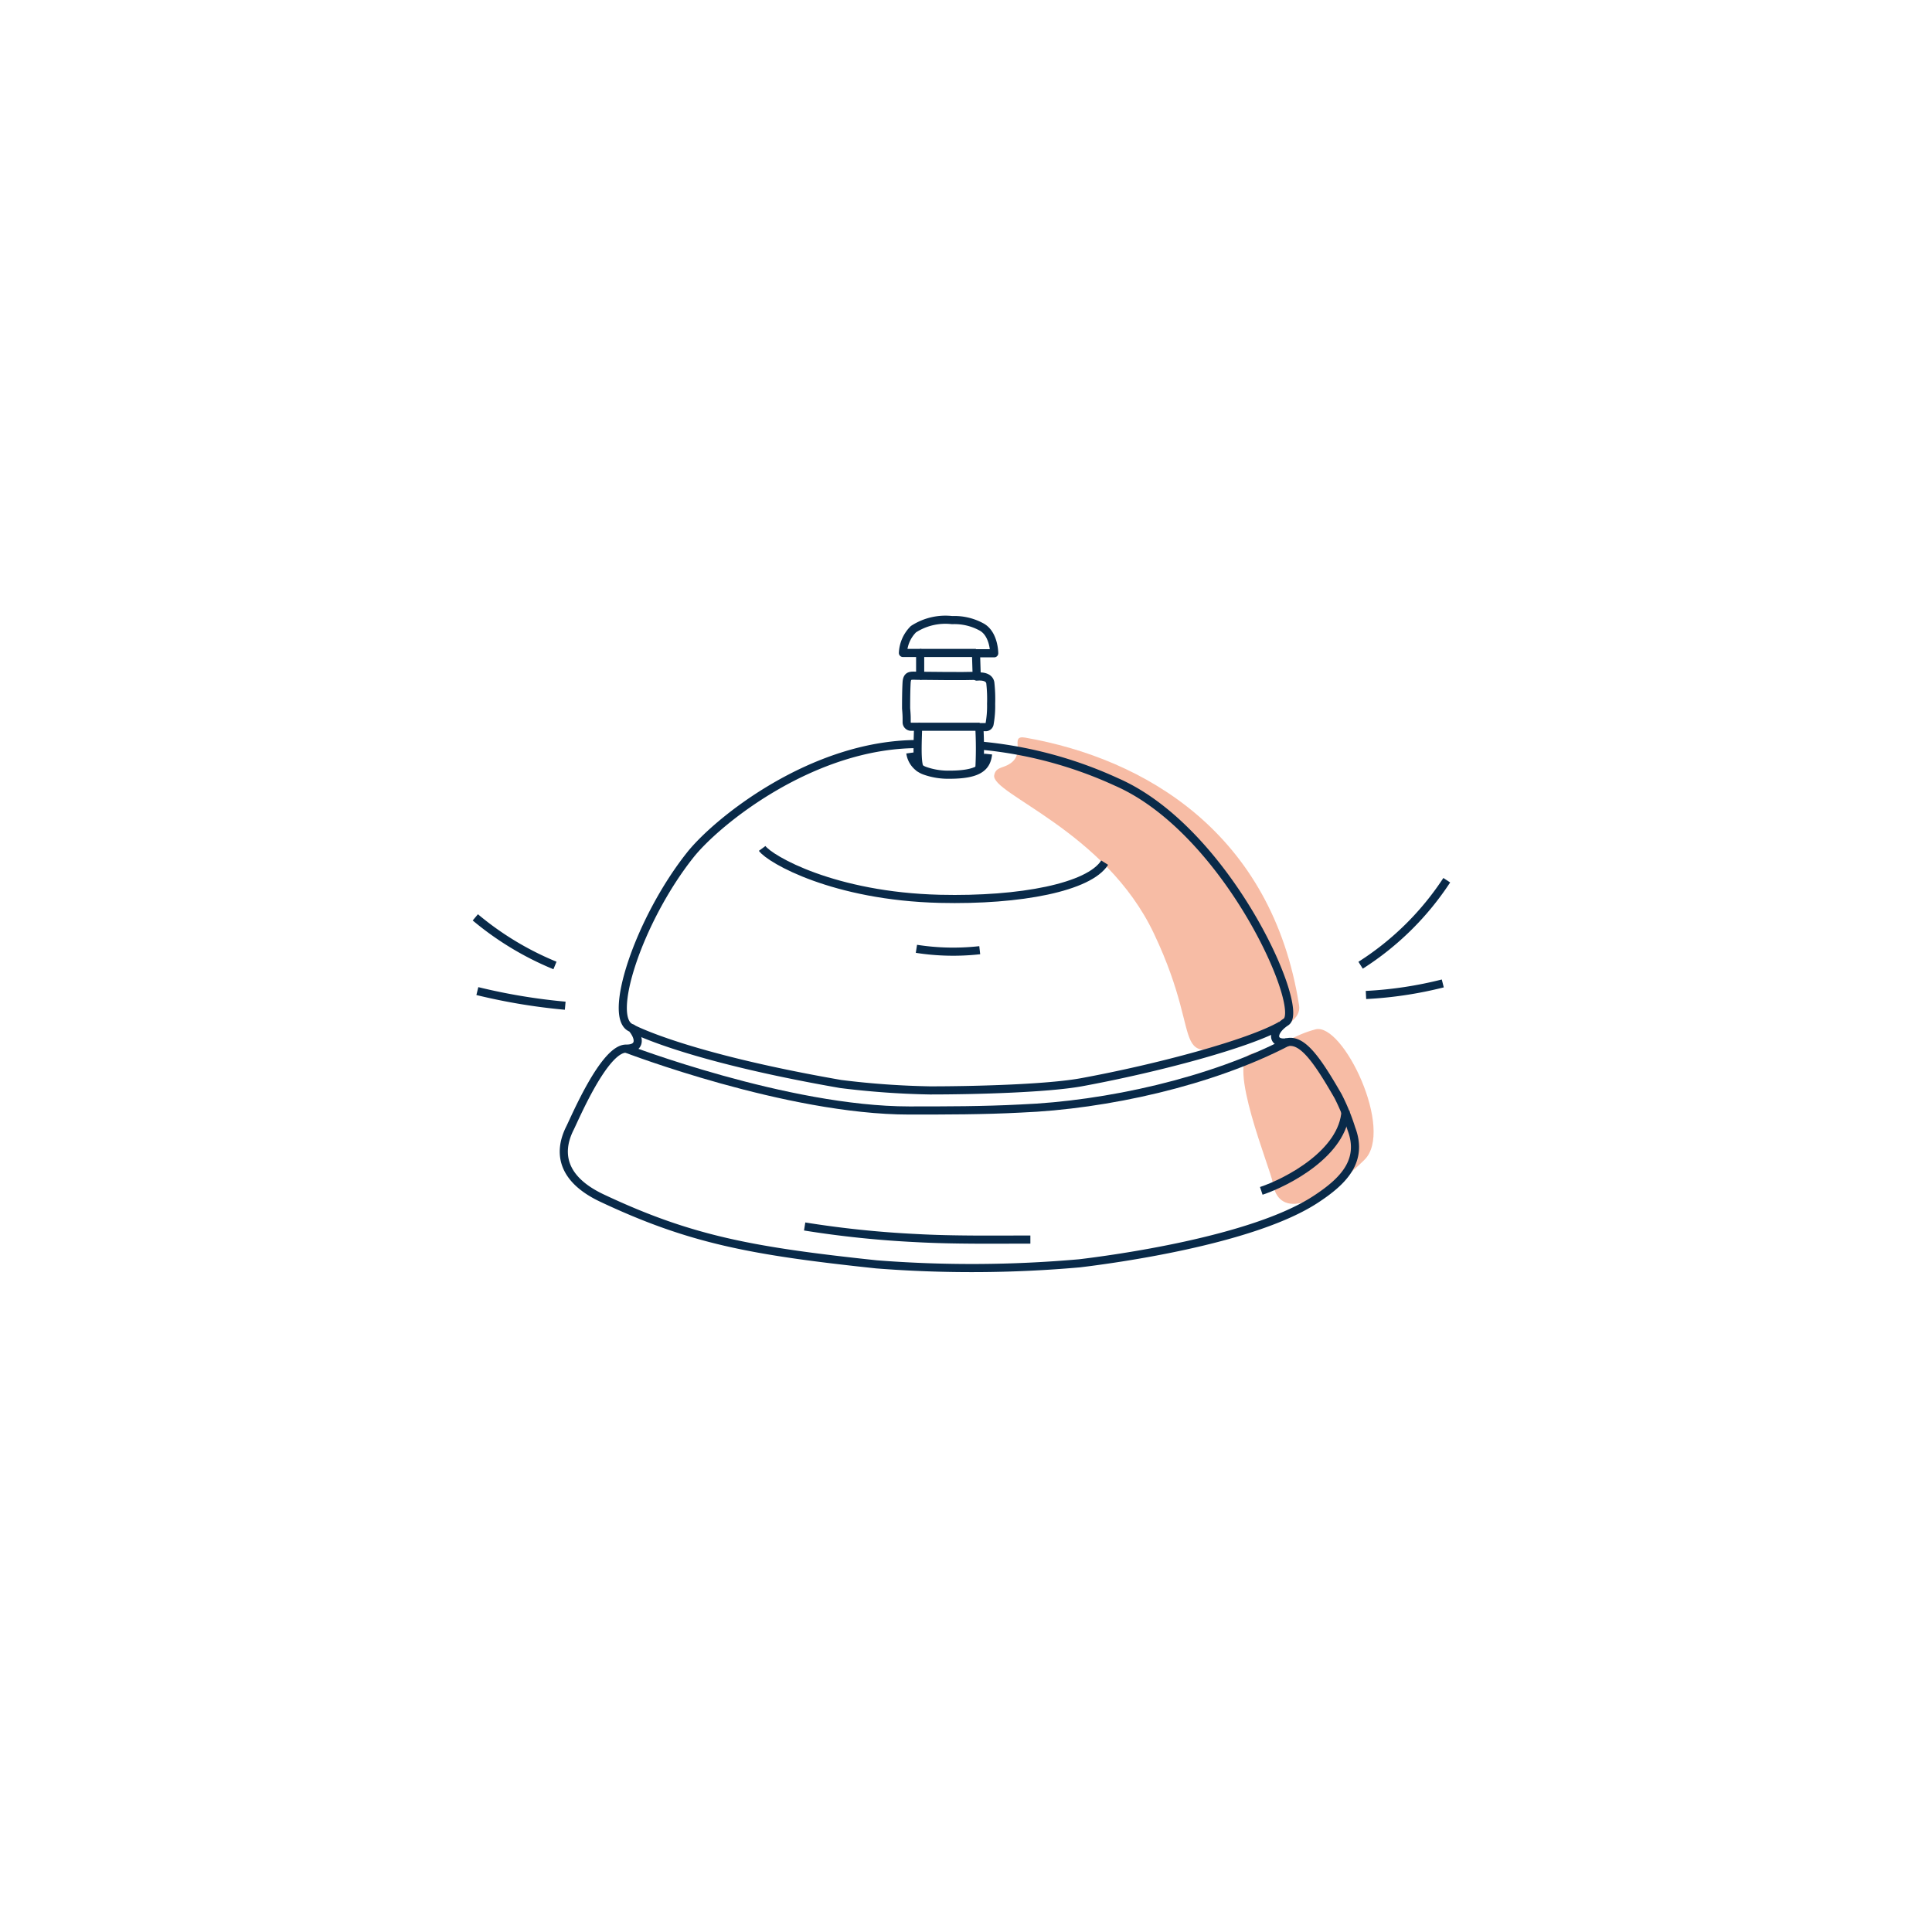 <svg xmlns="http://www.w3.org/2000/svg" viewBox="0 0 237.7 237.32"><defs><style>.cls-1{isolation:isolate;}.cls-2{opacity:0.73;}.cls-3{opacity:0.75;}.cls-4{opacity:0.04;mix-blend-mode:multiply;}.cls-5{opacity:0.8;}.cls-6{opacity:0.1;mix-blend-mode:hue;}.cls-7{opacity:0.85;}.cls-8{opacity:0.88;}.cls-9{opacity:0.95;}.cls-10{opacity:0.83;}.cls-11{opacity:0.93;}.cls-12{opacity:0.46;}.cls-13{fill:#f7bca5;}.cls-14{fill:none;stroke:#092a49;stroke-linejoin:round;}</style></defs><title>covaya_icons</title><g class="cls-1"><g id="ICONS"><g id="PINK_BKGD" data-name="PINK BKGD"><path class="cls-13" d="M155.49,127.29c-12.84,4.13-6.63,2.06-13.52-12.44-6-12.66-20.08-17.19-19.65-19.48.18-.91.88-.87,1.59-1.22,2.58-1.26.12-3.78,2.24-3.4,14.72,2.58,30.34,11.71,33.68,32.93C160.1,125.36,158.11,126.44,155.49,127.29Z"/><path class="cls-13" d="M161.85,126.64c3.39-.88,9.76,12.44,6,16.07-6.42,6.28-10.66,6.92-11.27,2.75-.23-1.57-5.8-15-2.64-15.82C158,128.62,159,127.39,161.85,126.64Z"/></g><g id="LINES"><path class="cls-14" d="M93.77,104.38c1,1.36,8.84,5.88,21.84,6.2,10,.24,18.4-1.44,20.3-4.45"/><path class="cls-14" d="M113.22,94.57c-.52-.53-.26-4.09-.27-5.16h-.88a.55.55,0,0,1-.52-.56c0-.79,0-.83-.07-1.71,0-.61,0-2,.06-3.12s.59-.86,1.67-.88V80.33l-2.12,0a4.41,4.41,0,0,1,1.29-2.92,7.22,7.22,0,0,1,4.76-1.12,6.93,6.93,0,0,1,3.54.8c1.64.81,1.64,3.28,1.64,3.28h-2.24l.09,2.87c1.15-.1,1.59.3,1.67.76a18,18,0,0,1,.1,2.58,12.36,12.36,0,0,1-.19,2.49.48.48,0,0,1-.44.39h-.82a45.77,45.77,0,0,1,0,5.24"/><path class="cls-14" d="M69.54,123.73a73.45,73.45,0,0,1-10.81-1.8"/><path class="cls-14" d="M68.28,118.78a37.25,37.25,0,0,1-9.8-5.92"/><path class="cls-14" d="M112.75,116.73a29.31,29.31,0,0,0,7.79.17"/><path class="cls-14" d="M167.4,118.75A35.36,35.36,0,0,0,178,108.29"/><path class="cls-14" d="M168.06,122.41a48.5,48.5,0,0,0,9.45-1.42"/><path class="cls-14" d="M77,129s19.84,7.62,34.86,7.62c4.57,0,9.14,0,13.7-.24,10.54-.42,23.45-3.28,32.91-8.22"/><path class="cls-14" d="M157.61,126.15c-4,2.29-15.27,5.29-24.58,7-4.07.74-12.73,1-18.61,1a102.78,102.78,0,0,1-11-.79c-19.39-3.38-25.71-6.86-25.71-6.86"/><path class="cls-14" d="M99,150.89a124.33,124.33,0,0,0,13.59,1.42c4.73.27,10.14.19,14.18.19"/><path class="cls-14" d="M155.18,146.51c3.23-1.08,10.11-4.68,10.37-9.88"/><path class="cls-14" d="M113,89.41h7.53"/><path class="cls-14" d="M113.2,80.33h6.87"/><path class="cls-14" d="M113.21,83.14c1.25,0,4.79.08,7.29,0"/><path class="cls-14" d="M112,92.63a2.72,2.72,0,0,0,1.78,2.19,8.57,8.57,0,0,0,3,.49c3.5,0,4.61-.85,4.78-2.54"/><path class="cls-14" d="M112.91,91.54c-13,0-24.77,9.57-28,13.66-6.35,8-10.35,20.25-7.17,21.29,1.1,1.33,1,2.55-.72,2.52-2.68,0-6.29,8.58-6.89,9.77-1.7,3.38-.63,6.46,3.92,8.61,10.86,5.12,18.42,6.53,33.78,8.16a150.65,150.65,0,0,0,25-.13c3.93-.47,21.2-2.76,29-7.84,3.44-2.24,5.94-4.75,4.43-8.72a25.46,25.46,0,0,0-1.63-4c-2.59-4.51-4.37-7-6.21-6.65s-2.18-1.18-.19-2.49c2.45-1.6-7.22-23.57-20.87-29.52a51.28,51.28,0,0,0-16.81-4.48"/></g></g></g></svg>